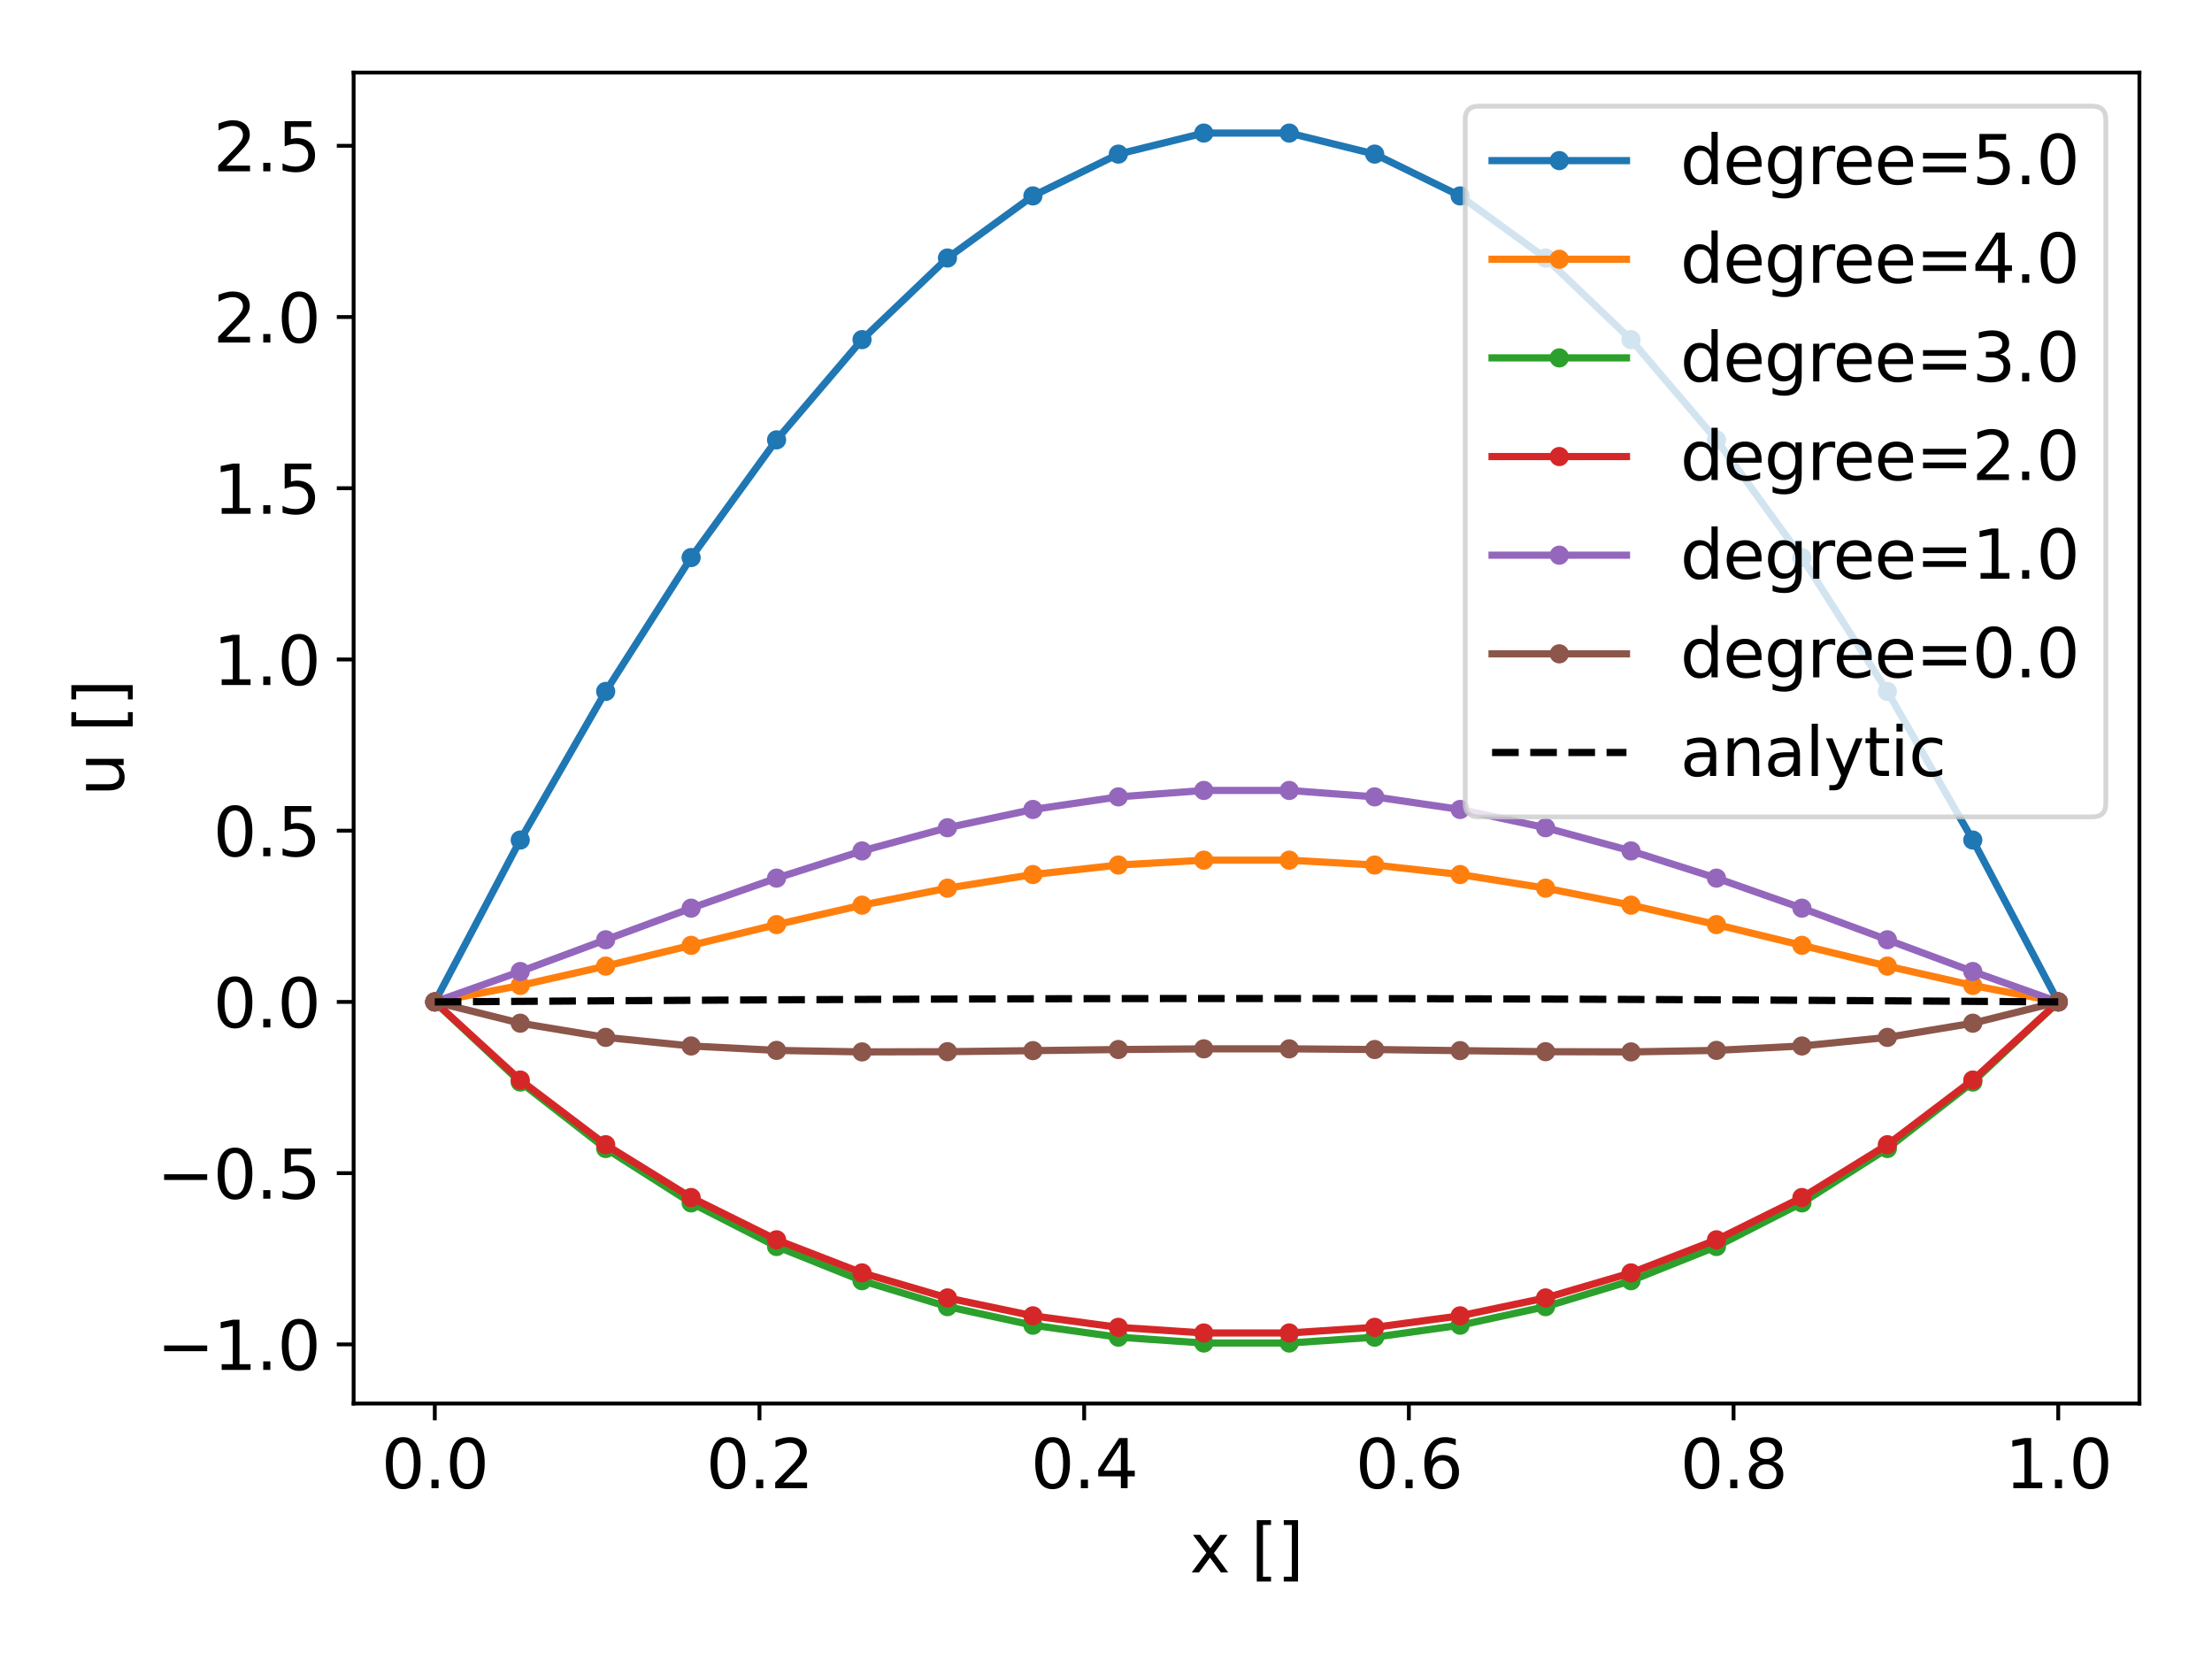 <?xml version="1.0" encoding="utf-8" standalone="no"?>
<!DOCTYPE svg PUBLIC "-//W3C//DTD SVG 1.1//EN"
  "http://www.w3.org/Graphics/SVG/1.1/DTD/svg11.dtd">
<svg xmlns:xlink="http://www.w3.org/1999/xlink" width="460.8pt" height="345.6pt" viewBox="0 0 460.8 345.6" xmlns="http://www.w3.org/2000/svg" version="1.1">
 <defs>
  <style type="text/css">*{stroke-linejoin: round; stroke-linecap: butt}</style>
 </defs>
 <g id="figure_1">
  <g id="patch_1">
   <path d="M 0 345.6 
L 460.8 345.6 
L 460.8 0 
L 0 0 
z
" style="fill: #ffffff"/>
  </g>
  <g id="axes_1">
   <g id="patch_2">
    <path d="M 73.665 292.381 
L 445.68 292.381 
L 445.68 15.12 
L 73.665 15.12 
z
" style="fill: #ffffff"/>
   </g>
   <g id="matplotlib.axis_1">
    <g id="xtick_1">
     <g id="line2d_1">
      <defs>
       <path id="m97fbef310a" d="M 0 0 
L 0 3.5 
" style="stroke: #000000; stroke-width: 0.8"/>
      </defs>
      <g>
       <use xlink:href="#m97fbef310a" x="90.575" y="292.381" style="stroke: #000000; stroke-width: 0.8"/>
      </g>
     </g>
     <g id="text_1">
      <!-- 0.0 -->
      <g transform="translate(79.443 310.019)scale(0.14 -0.14)">
       <defs>
        <path id="DejaVuSans-30" d="M 2034 4250 
Q 1547 4250 1301 3770 
Q 1056 3291 1056 2328 
Q 1056 1369 1301 889 
Q 1547 409 2034 409 
Q 2525 409 2770 889 
Q 3016 1369 3016 2328 
Q 3016 3291 2770 3770 
Q 2525 4250 2034 4250 
z
M 2034 4750 
Q 2819 4750 3233 4129 
Q 3647 3509 3647 2328 
Q 3647 1150 3233 529 
Q 2819 -91 2034 -91 
Q 1250 -91 836 529 
Q 422 1150 422 2328 
Q 422 3509 836 4129 
Q 1250 4750 2034 4750 
z
" transform="scale(0.016)"/>
        <path id="DejaVuSans-2e" d="M 684 794 
L 1344 794 
L 1344 0 
L 684 0 
L 684 794 
z
" transform="scale(0.016)"/>
       </defs>
       <use xlink:href="#DejaVuSans-30"/>
       <use xlink:href="#DejaVuSans-2e" x="63.623"/>
       <use xlink:href="#DejaVuSans-30" x="95.41"/>
      </g>
     </g>
    </g>
    <g id="xtick_2">
     <g id="line2d_2">
      <g>
       <use xlink:href="#m97fbef310a" x="158.214" y="292.381" style="stroke: #000000; stroke-width: 0.8"/>
      </g>
     </g>
     <g id="text_2">
      <!-- 0.2 -->
      <g transform="translate(147.082 310.019)scale(0.14 -0.14)">
       <defs>
        <path id="DejaVuSans-32" d="M 1228 531 
L 3431 531 
L 3431 0 
L 469 0 
L 469 531 
Q 828 903 1448 1529 
Q 2069 2156 2228 2338 
Q 2531 2678 2651 2914 
Q 2772 3150 2772 3378 
Q 2772 3750 2511 3984 
Q 2250 4219 1831 4219 
Q 1534 4219 1204 4116 
Q 875 4013 500 3803 
L 500 4441 
Q 881 4594 1212 4672 
Q 1544 4750 1819 4750 
Q 2544 4750 2975 4387 
Q 3406 4025 3406 3419 
Q 3406 3131 3298 2873 
Q 3191 2616 2906 2266 
Q 2828 2175 2409 1742 
Q 1991 1309 1228 531 
z
" transform="scale(0.016)"/>
       </defs>
       <use xlink:href="#DejaVuSans-30"/>
       <use xlink:href="#DejaVuSans-2e" x="63.623"/>
       <use xlink:href="#DejaVuSans-32" x="95.41"/>
      </g>
     </g>
    </g>
    <g id="xtick_3">
     <g id="line2d_3">
      <g>
       <use xlink:href="#m97fbef310a" x="225.853" y="292.381" style="stroke: #000000; stroke-width: 0.8"/>
      </g>
     </g>
     <g id="text_3">
      <!-- 0.4 -->
      <g transform="translate(214.721 310.019)scale(0.14 -0.14)">
       <defs>
        <path id="DejaVuSans-34" d="M 2419 4116 
L 825 1625 
L 2419 1625 
L 2419 4116 
z
M 2253 4666 
L 3047 4666 
L 3047 1625 
L 3713 1625 
L 3713 1100 
L 3047 1100 
L 3047 0 
L 2419 0 
L 2419 1100 
L 313 1100 
L 313 1709 
L 2253 4666 
z
" transform="scale(0.016)"/>
       </defs>
       <use xlink:href="#DejaVuSans-30"/>
       <use xlink:href="#DejaVuSans-2e" x="63.623"/>
       <use xlink:href="#DejaVuSans-34" x="95.41"/>
      </g>
     </g>
    </g>
    <g id="xtick_4">
     <g id="line2d_4">
      <g>
       <use xlink:href="#m97fbef310a" x="293.492" y="292.381" style="stroke: #000000; stroke-width: 0.8"/>
      </g>
     </g>
     <g id="text_4">
      <!-- 0.6 -->
      <g transform="translate(282.36 310.019)scale(0.14 -0.14)">
       <defs>
        <path id="DejaVuSans-36" d="M 2113 2584 
Q 1688 2584 1439 2293 
Q 1191 2003 1191 1497 
Q 1191 994 1439 701 
Q 1688 409 2113 409 
Q 2538 409 2786 701 
Q 3034 994 3034 1497 
Q 3034 2003 2786 2293 
Q 2538 2584 2113 2584 
z
M 3366 4563 
L 3366 3988 
Q 3128 4100 2886 4159 
Q 2644 4219 2406 4219 
Q 1781 4219 1451 3797 
Q 1122 3375 1075 2522 
Q 1259 2794 1537 2939 
Q 1816 3084 2150 3084 
Q 2853 3084 3261 2657 
Q 3669 2231 3669 1497 
Q 3669 778 3244 343 
Q 2819 -91 2113 -91 
Q 1303 -91 875 529 
Q 447 1150 447 2328 
Q 447 3434 972 4092 
Q 1497 4750 2381 4750 
Q 2619 4750 2861 4703 
Q 3103 4656 3366 4563 
z
" transform="scale(0.016)"/>
       </defs>
       <use xlink:href="#DejaVuSans-30"/>
       <use xlink:href="#DejaVuSans-2e" x="63.623"/>
       <use xlink:href="#DejaVuSans-36" x="95.41"/>
      </g>
     </g>
    </g>
    <g id="xtick_5">
     <g id="line2d_5">
      <g>
       <use xlink:href="#m97fbef310a" x="361.131" y="292.381" style="stroke: #000000; stroke-width: 0.8"/>
      </g>
     </g>
     <g id="text_5">
      <!-- 0.8 -->
      <g transform="translate(349.999 310.019)scale(0.14 -0.14)">
       <defs>
        <path id="DejaVuSans-38" d="M 2034 2216 
Q 1584 2216 1326 1975 
Q 1069 1734 1069 1313 
Q 1069 891 1326 650 
Q 1584 409 2034 409 
Q 2484 409 2743 651 
Q 3003 894 3003 1313 
Q 3003 1734 2745 1975 
Q 2488 2216 2034 2216 
z
M 1403 2484 
Q 997 2584 770 2862 
Q 544 3141 544 3541 
Q 544 4100 942 4425 
Q 1341 4750 2034 4750 
Q 2731 4750 3128 4425 
Q 3525 4100 3525 3541 
Q 3525 3141 3298 2862 
Q 3072 2584 2669 2484 
Q 3125 2378 3379 2068 
Q 3634 1759 3634 1313 
Q 3634 634 3220 271 
Q 2806 -91 2034 -91 
Q 1263 -91 848 271 
Q 434 634 434 1313 
Q 434 1759 690 2068 
Q 947 2378 1403 2484 
z
M 1172 3481 
Q 1172 3119 1398 2916 
Q 1625 2713 2034 2713 
Q 2441 2713 2670 2916 
Q 2900 3119 2900 3481 
Q 2900 3844 2670 4047 
Q 2441 4250 2034 4250 
Q 1625 4250 1398 4047 
Q 1172 3844 1172 3481 
z
" transform="scale(0.016)"/>
       </defs>
       <use xlink:href="#DejaVuSans-30"/>
       <use xlink:href="#DejaVuSans-2e" x="63.623"/>
       <use xlink:href="#DejaVuSans-38" x="95.41"/>
      </g>
     </g>
    </g>
    <g id="xtick_6">
     <g id="line2d_6">
      <g>
       <use xlink:href="#m97fbef310a" x="428.77" y="292.381" style="stroke: #000000; stroke-width: 0.8"/>
      </g>
     </g>
     <g id="text_6">
      <!-- 1.0 -->
      <g transform="translate(417.638 310.019)scale(0.14 -0.14)">
       <defs>
        <path id="DejaVuSans-31" d="M 794 531 
L 1825 531 
L 1825 4091 
L 703 3866 
L 703 4441 
L 1819 4666 
L 2450 4666 
L 2450 531 
L 3481 531 
L 3481 0 
L 794 0 
L 794 531 
z
" transform="scale(0.016)"/>
       </defs>
       <use xlink:href="#DejaVuSans-31"/>
       <use xlink:href="#DejaVuSans-2e" x="63.623"/>
       <use xlink:href="#DejaVuSans-30" x="95.41"/>
      </g>
     </g>
    </g>
    <g id="text_7">
     <!-- x [] -->
     <g transform="translate(247.843 327.568)scale(0.14 -0.14)">
      <defs>
       <path id="DejaVuSans-78" d="M 3513 3500 
L 2247 1797 
L 3578 0 
L 2900 0 
L 1881 1375 
L 863 0 
L 184 0 
L 1544 1831 
L 300 3500 
L 978 3500 
L 1906 2253 
L 2834 3500 
L 3513 3500 
z
" transform="scale(0.016)"/>
       <path id="DejaVuSans-20" transform="scale(0.016)"/>
       <path id="DejaVuSans-5b" d="M 550 4863 
L 1875 4863 
L 1875 4416 
L 1125 4416 
L 1125 -397 
L 1875 -397 
L 1875 -844 
L 550 -844 
L 550 4863 
z
" transform="scale(0.016)"/>
       <path id="DejaVuSans-5d" d="M 1947 4863 
L 1947 -844 
L 622 -844 
L 622 -397 
L 1369 -397 
L 1369 4416 
L 622 4416 
L 622 4863 
L 1947 4863 
z
" transform="scale(0.016)"/>
      </defs>
      <use xlink:href="#DejaVuSans-78"/>
      <use xlink:href="#DejaVuSans-20" x="59.18"/>
      <use xlink:href="#DejaVuSans-5b" x="90.967"/>
      <use xlink:href="#DejaVuSans-5d" x="129.98"/>
     </g>
    </g>
   </g>
   <g id="matplotlib.axis_2">
    <g id="ytick_1">
     <g id="line2d_7">
      <defs>
       <path id="m215d3dcf37" d="M 0 0 
L -3.5 0 
" style="stroke: #000000; stroke-width: 0.8"/>
      </defs>
      <g>
       <use xlink:href="#m215d3dcf37" x="73.665" y="280.058" style="stroke: #000000; stroke-width: 0.8"/>
      </g>
     </g>
     <g id="text_8">
      <!-- −1.0 -->
      <g transform="translate(32.669 285.377)scale(0.14 -0.14)">
       <defs>
        <path id="DejaVuSans-2212" d="M 678 2272 
L 4684 2272 
L 4684 1741 
L 678 1741 
L 678 2272 
z
" transform="scale(0.016)"/>
       </defs>
       <use xlink:href="#DejaVuSans-2212"/>
       <use xlink:href="#DejaVuSans-31" x="83.789"/>
       <use xlink:href="#DejaVuSans-2e" x="147.412"/>
       <use xlink:href="#DejaVuSans-30" x="179.199"/>
      </g>
     </g>
    </g>
    <g id="ytick_2">
     <g id="line2d_8">
      <g>
       <use xlink:href="#m215d3dcf37" x="73.665" y="244.388" style="stroke: #000000; stroke-width: 0.8"/>
      </g>
     </g>
     <g id="text_9">
      <!-- −0.5 -->
      <g transform="translate(32.669 249.707)scale(0.14 -0.14)">
       <defs>
        <path id="DejaVuSans-35" d="M 691 4666 
L 3169 4666 
L 3169 4134 
L 1269 4134 
L 1269 2991 
Q 1406 3038 1543 3061 
Q 1681 3084 1819 3084 
Q 2600 3084 3056 2656 
Q 3513 2228 3513 1497 
Q 3513 744 3044 326 
Q 2575 -91 1722 -91 
Q 1428 -91 1123 -41 
Q 819 9 494 109 
L 494 744 
Q 775 591 1075 516 
Q 1375 441 1709 441 
Q 2250 441 2565 725 
Q 2881 1009 2881 1497 
Q 2881 1984 2565 2268 
Q 2250 2553 1709 2553 
Q 1456 2553 1204 2497 
Q 953 2441 691 2322 
L 691 4666 
z
" transform="scale(0.016)"/>
       </defs>
       <use xlink:href="#DejaVuSans-2212"/>
       <use xlink:href="#DejaVuSans-30" x="83.789"/>
       <use xlink:href="#DejaVuSans-2e" x="147.412"/>
       <use xlink:href="#DejaVuSans-35" x="179.199"/>
      </g>
     </g>
    </g>
    <g id="ytick_3">
     <g id="line2d_9">
      <g>
       <use xlink:href="#m215d3dcf37" x="73.665" y="208.719" style="stroke: #000000; stroke-width: 0.8"/>
      </g>
     </g>
     <g id="text_10">
      <!-- 0.0 -->
      <g transform="translate(44.401 214.038)scale(0.14 -0.14)">
       <use xlink:href="#DejaVuSans-30"/>
       <use xlink:href="#DejaVuSans-2e" x="63.623"/>
       <use xlink:href="#DejaVuSans-30" x="95.41"/>
      </g>
     </g>
    </g>
    <g id="ytick_4">
     <g id="line2d_10">
      <g>
       <use xlink:href="#m215d3dcf37" x="73.665" y="173.049" style="stroke: #000000; stroke-width: 0.8"/>
      </g>
     </g>
     <g id="text_11">
      <!-- 0.5 -->
      <g transform="translate(44.401 178.368)scale(0.14 -0.14)">
       <use xlink:href="#DejaVuSans-30"/>
       <use xlink:href="#DejaVuSans-2e" x="63.623"/>
       <use xlink:href="#DejaVuSans-35" x="95.41"/>
      </g>
     </g>
    </g>
    <g id="ytick_5">
     <g id="line2d_11">
      <g>
       <use xlink:href="#m215d3dcf37" x="73.665" y="137.379" style="stroke: #000000; stroke-width: 0.8"/>
      </g>
     </g>
     <g id="text_12">
      <!-- 1.0 -->
      <g transform="translate(44.401 142.698)scale(0.14 -0.14)">
       <use xlink:href="#DejaVuSans-31"/>
       <use xlink:href="#DejaVuSans-2e" x="63.623"/>
       <use xlink:href="#DejaVuSans-30" x="95.41"/>
      </g>
     </g>
    </g>
    <g id="ytick_6">
     <g id="line2d_12">
      <g>
       <use xlink:href="#m215d3dcf37" x="73.665" y="101.709" style="stroke: #000000; stroke-width: 0.8"/>
      </g>
     </g>
     <g id="text_13">
      <!-- 1.5 -->
      <g transform="translate(44.401 107.028)scale(0.14 -0.14)">
       <use xlink:href="#DejaVuSans-31"/>
       <use xlink:href="#DejaVuSans-2e" x="63.623"/>
       <use xlink:href="#DejaVuSans-35" x="95.41"/>
      </g>
     </g>
    </g>
    <g id="ytick_7">
     <g id="line2d_13">
      <g>
       <use xlink:href="#m215d3dcf37" x="73.665" y="66.039" style="stroke: #000000; stroke-width: 0.8"/>
      </g>
     </g>
     <g id="text_14">
      <!-- 2.0 -->
      <g transform="translate(44.401 71.358)scale(0.14 -0.14)">
       <use xlink:href="#DejaVuSans-32"/>
       <use xlink:href="#DejaVuSans-2e" x="63.623"/>
       <use xlink:href="#DejaVuSans-30" x="95.41"/>
      </g>
     </g>
    </g>
    <g id="ytick_8">
     <g id="line2d_14">
      <g>
       <use xlink:href="#m215d3dcf37" x="73.665" y="30.37" style="stroke: #000000; stroke-width: 0.8"/>
      </g>
     </g>
     <g id="text_15">
      <!-- 2.5 -->
      <g transform="translate(44.401 35.689)scale(0.14 -0.14)">
       <use xlink:href="#DejaVuSans-32"/>
       <use xlink:href="#DejaVuSans-2e" x="63.623"/>
       <use xlink:href="#DejaVuSans-35" x="95.41"/>
      </g>
     </g>
    </g>
    <g id="text_16">
     <!-- u [] -->
     <g transform="translate(25.758 165.874)rotate(-90)scale(0.14 -0.14)">
      <defs>
       <path id="DejaVuSans-75" d="M 544 1381 
L 544 3500 
L 1119 3500 
L 1119 1403 
Q 1119 906 1312 657 
Q 1506 409 1894 409 
Q 2359 409 2629 706 
Q 2900 1003 2900 1516 
L 2900 3500 
L 3475 3500 
L 3475 0 
L 2900 0 
L 2900 538 
Q 2691 219 2414 64 
Q 2138 -91 1772 -91 
Q 1169 -91 856 284 
Q 544 659 544 1381 
z
M 1991 3584 
L 1991 3584 
z
" transform="scale(0.016)"/>
      </defs>
      <use xlink:href="#DejaVuSans-75"/>
      <use xlink:href="#DejaVuSans-20" x="63.379"/>
      <use xlink:href="#DejaVuSans-5b" x="95.166"/>
      <use xlink:href="#DejaVuSans-5d" x="134.18"/>
     </g>
    </g>
   </g>
   <g id="line2d_15">
    <path d="M 90.575 208.719 
L 108.375 174.997 
L 126.175 144.037 
L 143.974 116.151 
L 161.774 91.634 
L 179.574 70.755 
L 197.374 53.749 
L 215.173 40.814 
L 232.973 32.104 
L 250.773 27.723 
L 268.573 27.723 
L 286.372 32.104 
L 304.172 40.814 
L 321.972 53.749 
L 339.772 70.755 
L 357.571 91.634 
L 375.371 116.151 
L 393.171 144.037 
L 410.97 174.997 
L 428.77 208.719 
" clip-path="url(#pfd391369cb)" style="fill: none; stroke: #1f77b4; stroke-width: 1.5; stroke-linecap: square"/>
    <defs>
     <path id="m307fc42ee2" d="M 0 1.5 
C 0.398 1.5 0.779 1.342 1.061 1.061 
C 1.342 0.779 1.5 0.398 1.5 0 
C 1.5 -0.398 1.342 -0.779 1.061 -1.061 
C 0.779 -1.342 0.398 -1.5 0 -1.5 
C -0.398 -1.5 -0.779 -1.342 -1.061 -1.061 
C -1.342 -0.779 -1.5 -0.398 -1.5 0 
C -1.5 0.398 -1.342 0.779 -1.061 1.061 
C -0.779 1.342 -0.398 1.5 0 1.5 
z
" style="stroke: #1f77b4"/>
    </defs>
    <g clip-path="url(#pfd391369cb)">
     <use xlink:href="#m307fc42ee2" x="90.575" y="208.719" style="fill: #1f77b4; stroke: #1f77b4"/>
     <use xlink:href="#m307fc42ee2" x="108.375" y="174.997" style="fill: #1f77b4; stroke: #1f77b4"/>
     <use xlink:href="#m307fc42ee2" x="126.175" y="144.037" style="fill: #1f77b4; stroke: #1f77b4"/>
     <use xlink:href="#m307fc42ee2" x="143.974" y="116.151" style="fill: #1f77b4; stroke: #1f77b4"/>
     <use xlink:href="#m307fc42ee2" x="161.774" y="91.634" style="fill: #1f77b4; stroke: #1f77b4"/>
     <use xlink:href="#m307fc42ee2" x="179.574" y="70.755" style="fill: #1f77b4; stroke: #1f77b4"/>
     <use xlink:href="#m307fc42ee2" x="197.374" y="53.749" style="fill: #1f77b4; stroke: #1f77b4"/>
     <use xlink:href="#m307fc42ee2" x="215.173" y="40.814" style="fill: #1f77b4; stroke: #1f77b4"/>
     <use xlink:href="#m307fc42ee2" x="232.973" y="32.104" style="fill: #1f77b4; stroke: #1f77b4"/>
     <use xlink:href="#m307fc42ee2" x="250.773" y="27.723" style="fill: #1f77b4; stroke: #1f77b4"/>
     <use xlink:href="#m307fc42ee2" x="268.573" y="27.723" style="fill: #1f77b4; stroke: #1f77b4"/>
     <use xlink:href="#m307fc42ee2" x="286.372" y="32.104" style="fill: #1f77b4; stroke: #1f77b4"/>
     <use xlink:href="#m307fc42ee2" x="304.172" y="40.814" style="fill: #1f77b4; stroke: #1f77b4"/>
     <use xlink:href="#m307fc42ee2" x="321.972" y="53.749" style="fill: #1f77b4; stroke: #1f77b4"/>
     <use xlink:href="#m307fc42ee2" x="339.772" y="70.755" style="fill: #1f77b4; stroke: #1f77b4"/>
     <use xlink:href="#m307fc42ee2" x="357.571" y="91.634" style="fill: #1f77b4; stroke: #1f77b4"/>
     <use xlink:href="#m307fc42ee2" x="375.371" y="116.151" style="fill: #1f77b4; stroke: #1f77b4"/>
     <use xlink:href="#m307fc42ee2" x="393.171" y="144.037" style="fill: #1f77b4; stroke: #1f77b4"/>
     <use xlink:href="#m307fc42ee2" x="410.97" y="174.997" style="fill: #1f77b4; stroke: #1f77b4"/>
     <use xlink:href="#m307fc42ee2" x="428.77" y="208.719" style="fill: #1f77b4; stroke: #1f77b4"/>
    </g>
   </g>
   <g id="line2d_16">
    <path d="M 90.575 208.719 
L 108.375 205.289 
L 126.175 201.257 
L 143.974 196.932 
L 161.774 192.61 
L 179.574 188.56 
L 197.374 185.018 
L 215.173 182.181 
L 232.973 180.202 
L 250.773 179.187 
L 268.573 179.187 
L 286.372 180.202 
L 304.172 182.181 
L 321.972 185.018 
L 339.772 188.56 
L 357.571 192.61 
L 375.371 196.932 
L 393.171 201.257 
L 410.97 205.289 
L 428.77 208.719 
" clip-path="url(#pfd391369cb)" style="fill: none; stroke: #ff7f0e; stroke-width: 1.5; stroke-linecap: square"/>
    <defs>
     <path id="ma69c85a1b2" d="M 0 1.5 
C 0.398 1.5 0.779 1.342 1.061 1.061 
C 1.342 0.779 1.5 0.398 1.5 0 
C 1.5 -0.398 1.342 -0.779 1.061 -1.061 
C 0.779 -1.342 0.398 -1.5 0 -1.5 
C -0.398 -1.5 -0.779 -1.342 -1.061 -1.061 
C -1.342 -0.779 -1.5 -0.398 -1.5 0 
C -1.5 0.398 -1.342 0.779 -1.061 1.061 
C -0.779 1.342 -0.398 1.5 0 1.5 
z
" style="stroke: #ff7f0e"/>
    </defs>
    <g clip-path="url(#pfd391369cb)">
     <use xlink:href="#ma69c85a1b2" x="90.575" y="208.719" style="fill: #ff7f0e; stroke: #ff7f0e"/>
     <use xlink:href="#ma69c85a1b2" x="108.375" y="205.289" style="fill: #ff7f0e; stroke: #ff7f0e"/>
     <use xlink:href="#ma69c85a1b2" x="126.175" y="201.257" style="fill: #ff7f0e; stroke: #ff7f0e"/>
     <use xlink:href="#ma69c85a1b2" x="143.974" y="196.932" style="fill: #ff7f0e; stroke: #ff7f0e"/>
     <use xlink:href="#ma69c85a1b2" x="161.774" y="192.61" style="fill: #ff7f0e; stroke: #ff7f0e"/>
     <use xlink:href="#ma69c85a1b2" x="179.574" y="188.56" style="fill: #ff7f0e; stroke: #ff7f0e"/>
     <use xlink:href="#ma69c85a1b2" x="197.374" y="185.018" style="fill: #ff7f0e; stroke: #ff7f0e"/>
     <use xlink:href="#ma69c85a1b2" x="215.173" y="182.181" style="fill: #ff7f0e; stroke: #ff7f0e"/>
     <use xlink:href="#ma69c85a1b2" x="232.973" y="180.202" style="fill: #ff7f0e; stroke: #ff7f0e"/>
     <use xlink:href="#ma69c85a1b2" x="250.773" y="179.187" style="fill: #ff7f0e; stroke: #ff7f0e"/>
     <use xlink:href="#ma69c85a1b2" x="268.573" y="179.187" style="fill: #ff7f0e; stroke: #ff7f0e"/>
     <use xlink:href="#ma69c85a1b2" x="286.372" y="180.202" style="fill: #ff7f0e; stroke: #ff7f0e"/>
     <use xlink:href="#ma69c85a1b2" x="304.172" y="182.181" style="fill: #ff7f0e; stroke: #ff7f0e"/>
     <use xlink:href="#ma69c85a1b2" x="321.972" y="185.018" style="fill: #ff7f0e; stroke: #ff7f0e"/>
     <use xlink:href="#ma69c85a1b2" x="339.772" y="188.56" style="fill: #ff7f0e; stroke: #ff7f0e"/>
     <use xlink:href="#ma69c85a1b2" x="357.571" y="192.61" style="fill: #ff7f0e; stroke: #ff7f0e"/>
     <use xlink:href="#ma69c85a1b2" x="375.371" y="196.932" style="fill: #ff7f0e; stroke: #ff7f0e"/>
     <use xlink:href="#ma69c85a1b2" x="393.171" y="201.257" style="fill: #ff7f0e; stroke: #ff7f0e"/>
     <use xlink:href="#ma69c85a1b2" x="410.97" y="205.289" style="fill: #ff7f0e; stroke: #ff7f0e"/>
     <use xlink:href="#ma69c85a1b2" x="428.77" y="208.719" style="fill: #ff7f0e; stroke: #ff7f0e"/>
    </g>
   </g>
   <g id="line2d_17">
    <path d="M 90.575 208.719 
L 108.375 225.408 
L 126.175 239.258 
L 143.974 250.581 
L 161.774 259.671 
L 179.574 266.798 
L 197.374 272.197 
L 215.173 276.066 
L 232.973 278.559 
L 250.773 279.778 
L 268.573 279.778 
L 286.372 278.559 
L 304.172 276.066 
L 321.972 272.197 
L 339.772 266.798 
L 357.571 259.671 
L 375.371 250.581 
L 393.171 239.258 
L 410.97 225.408 
L 428.77 208.719 
" clip-path="url(#pfd391369cb)" style="fill: none; stroke: #2ca02c; stroke-width: 1.5; stroke-linecap: square"/>
    <defs>
     <path id="mcb666d3a07" d="M 0 1.5 
C 0.398 1.5 0.779 1.342 1.061 1.061 
C 1.342 0.779 1.5 0.398 1.5 0 
C 1.5 -0.398 1.342 -0.779 1.061 -1.061 
C 0.779 -1.342 0.398 -1.5 0 -1.5 
C -0.398 -1.5 -0.779 -1.342 -1.061 -1.061 
C -1.342 -0.779 -1.5 -0.398 -1.5 0 
C -1.5 0.398 -1.342 0.779 -1.061 1.061 
C -0.779 1.342 -0.398 1.5 0 1.5 
z
" style="stroke: #2ca02c"/>
    </defs>
    <g clip-path="url(#pfd391369cb)">
     <use xlink:href="#mcb666d3a07" x="90.575" y="208.719" style="fill: #2ca02c; stroke: #2ca02c"/>
     <use xlink:href="#mcb666d3a07" x="108.375" y="225.408" style="fill: #2ca02c; stroke: #2ca02c"/>
     <use xlink:href="#mcb666d3a07" x="126.175" y="239.258" style="fill: #2ca02c; stroke: #2ca02c"/>
     <use xlink:href="#mcb666d3a07" x="143.974" y="250.581" style="fill: #2ca02c; stroke: #2ca02c"/>
     <use xlink:href="#mcb666d3a07" x="161.774" y="259.671" style="fill: #2ca02c; stroke: #2ca02c"/>
     <use xlink:href="#mcb666d3a07" x="179.574" y="266.798" style="fill: #2ca02c; stroke: #2ca02c"/>
     <use xlink:href="#mcb666d3a07" x="197.374" y="272.197" style="fill: #2ca02c; stroke: #2ca02c"/>
     <use xlink:href="#mcb666d3a07" x="215.173" y="276.066" style="fill: #2ca02c; stroke: #2ca02c"/>
     <use xlink:href="#mcb666d3a07" x="232.973" y="278.559" style="fill: #2ca02c; stroke: #2ca02c"/>
     <use xlink:href="#mcb666d3a07" x="250.773" y="279.778" style="fill: #2ca02c; stroke: #2ca02c"/>
     <use xlink:href="#mcb666d3a07" x="268.573" y="279.778" style="fill: #2ca02c; stroke: #2ca02c"/>
     <use xlink:href="#mcb666d3a07" x="286.372" y="278.559" style="fill: #2ca02c; stroke: #2ca02c"/>
     <use xlink:href="#mcb666d3a07" x="304.172" y="276.066" style="fill: #2ca02c; stroke: #2ca02c"/>
     <use xlink:href="#mcb666d3a07" x="321.972" y="272.197" style="fill: #2ca02c; stroke: #2ca02c"/>
     <use xlink:href="#mcb666d3a07" x="339.772" y="266.798" style="fill: #2ca02c; stroke: #2ca02c"/>
     <use xlink:href="#mcb666d3a07" x="357.571" y="259.671" style="fill: #2ca02c; stroke: #2ca02c"/>
     <use xlink:href="#mcb666d3a07" x="375.371" y="250.581" style="fill: #2ca02c; stroke: #2ca02c"/>
     <use xlink:href="#mcb666d3a07" x="393.171" y="239.258" style="fill: #2ca02c; stroke: #2ca02c"/>
     <use xlink:href="#mcb666d3a07" x="410.97" y="225.408" style="fill: #2ca02c; stroke: #2ca02c"/>
     <use xlink:href="#mcb666d3a07" x="428.77" y="208.719" style="fill: #2ca02c; stroke: #2ca02c"/>
    </g>
   </g>
   <g id="line2d_18">
    <path d="M 90.575 208.719 
L 108.375 224.988 
L 126.175 238.466 
L 143.974 249.463 
L 161.774 258.274 
L 179.574 265.167 
L 197.374 270.38 
L 215.173 274.11 
L 232.973 276.509 
L 250.773 277.682 
L 268.573 277.682 
L 286.372 276.509 
L 304.172 274.11 
L 321.972 270.38 
L 339.772 265.167 
L 357.571 258.274 
L 375.371 249.463 
L 393.171 238.466 
L 410.97 224.988 
L 428.77 208.719 
" clip-path="url(#pfd391369cb)" style="fill: none; stroke: #d62728; stroke-width: 1.5; stroke-linecap: square"/>
    <defs>
     <path id="m04617366d1" d="M 0 1.5 
C 0.398 1.5 0.779 1.342 1.061 1.061 
C 1.342 0.779 1.5 0.398 1.5 0 
C 1.5 -0.398 1.342 -0.779 1.061 -1.061 
C 0.779 -1.342 0.398 -1.5 0 -1.5 
C -0.398 -1.5 -0.779 -1.342 -1.061 -1.061 
C -1.342 -0.779 -1.5 -0.398 -1.5 0 
C -1.5 0.398 -1.342 0.779 -1.061 1.061 
C -0.779 1.342 -0.398 1.5 0 1.5 
z
" style="stroke: #d62728"/>
    </defs>
    <g clip-path="url(#pfd391369cb)">
     <use xlink:href="#m04617366d1" x="90.575" y="208.719" style="fill: #d62728; stroke: #d62728"/>
     <use xlink:href="#m04617366d1" x="108.375" y="224.988" style="fill: #d62728; stroke: #d62728"/>
     <use xlink:href="#m04617366d1" x="126.175" y="238.466" style="fill: #d62728; stroke: #d62728"/>
     <use xlink:href="#m04617366d1" x="143.974" y="249.463" style="fill: #d62728; stroke: #d62728"/>
     <use xlink:href="#m04617366d1" x="161.774" y="258.274" style="fill: #d62728; stroke: #d62728"/>
     <use xlink:href="#m04617366d1" x="179.574" y="265.167" style="fill: #d62728; stroke: #d62728"/>
     <use xlink:href="#m04617366d1" x="197.374" y="270.38" style="fill: #d62728; stroke: #d62728"/>
     <use xlink:href="#m04617366d1" x="215.173" y="274.11" style="fill: #d62728; stroke: #d62728"/>
     <use xlink:href="#m04617366d1" x="232.973" y="276.509" style="fill: #d62728; stroke: #d62728"/>
     <use xlink:href="#m04617366d1" x="250.773" y="277.682" style="fill: #d62728; stroke: #d62728"/>
     <use xlink:href="#m04617366d1" x="268.573" y="277.682" style="fill: #d62728; stroke: #d62728"/>
     <use xlink:href="#m04617366d1" x="286.372" y="276.509" style="fill: #d62728; stroke: #d62728"/>
     <use xlink:href="#m04617366d1" x="304.172" y="274.11" style="fill: #d62728; stroke: #d62728"/>
     <use xlink:href="#m04617366d1" x="321.972" y="270.38" style="fill: #d62728; stroke: #d62728"/>
     <use xlink:href="#m04617366d1" x="339.772" y="265.167" style="fill: #d62728; stroke: #d62728"/>
     <use xlink:href="#m04617366d1" x="357.571" y="258.274" style="fill: #d62728; stroke: #d62728"/>
     <use xlink:href="#m04617366d1" x="375.371" y="249.463" style="fill: #d62728; stroke: #d62728"/>
     <use xlink:href="#m04617366d1" x="393.171" y="238.466" style="fill: #d62728; stroke: #d62728"/>
     <use xlink:href="#m04617366d1" x="410.97" y="224.988" style="fill: #d62728; stroke: #d62728"/>
     <use xlink:href="#m04617366d1" x="428.77" y="208.719" style="fill: #d62728; stroke: #d62728"/>
    </g>
   </g>
   <g id="line2d_19">
    <path d="M 90.575 208.719 
L 108.375 202.385 
L 126.175 195.77 
L 143.974 189.187 
L 161.774 182.929 
L 179.574 177.265 
L 197.374 172.431 
L 215.173 168.626 
L 232.973 166.003 
L 250.773 164.664 
L 268.573 164.664 
L 286.372 166.003 
L 304.172 168.626 
L 321.972 172.431 
L 339.772 177.265 
L 357.571 182.929 
L 375.371 189.187 
L 393.171 195.77 
L 410.97 202.385 
L 428.77 208.719 
" clip-path="url(#pfd391369cb)" style="fill: none; stroke: #9467bd; stroke-width: 1.5; stroke-linecap: square"/>
    <defs>
     <path id="m1600e3e4bb" d="M 0 1.5 
C 0.398 1.5 0.779 1.342 1.061 1.061 
C 1.342 0.779 1.5 0.398 1.5 0 
C 1.5 -0.398 1.342 -0.779 1.061 -1.061 
C 0.779 -1.342 0.398 -1.5 0 -1.5 
C -0.398 -1.5 -0.779 -1.342 -1.061 -1.061 
C -1.342 -0.779 -1.5 -0.398 -1.5 0 
C -1.5 0.398 -1.342 0.779 -1.061 1.061 
C -0.779 1.342 -0.398 1.5 0 1.5 
z
" style="stroke: #9467bd"/>
    </defs>
    <g clip-path="url(#pfd391369cb)">
     <use xlink:href="#m1600e3e4bb" x="90.575" y="208.719" style="fill: #9467bd; stroke: #9467bd"/>
     <use xlink:href="#m1600e3e4bb" x="108.375" y="202.385" style="fill: #9467bd; stroke: #9467bd"/>
     <use xlink:href="#m1600e3e4bb" x="126.175" y="195.77" style="fill: #9467bd; stroke: #9467bd"/>
     <use xlink:href="#m1600e3e4bb" x="143.974" y="189.187" style="fill: #9467bd; stroke: #9467bd"/>
     <use xlink:href="#m1600e3e4bb" x="161.774" y="182.929" style="fill: #9467bd; stroke: #9467bd"/>
     <use xlink:href="#m1600e3e4bb" x="179.574" y="177.265" style="fill: #9467bd; stroke: #9467bd"/>
     <use xlink:href="#m1600e3e4bb" x="197.374" y="172.431" style="fill: #9467bd; stroke: #9467bd"/>
     <use xlink:href="#m1600e3e4bb" x="215.173" y="168.626" style="fill: #9467bd; stroke: #9467bd"/>
     <use xlink:href="#m1600e3e4bb" x="232.973" y="166.003" style="fill: #9467bd; stroke: #9467bd"/>
     <use xlink:href="#m1600e3e4bb" x="250.773" y="164.664" style="fill: #9467bd; stroke: #9467bd"/>
     <use xlink:href="#m1600e3e4bb" x="268.573" y="164.664" style="fill: #9467bd; stroke: #9467bd"/>
     <use xlink:href="#m1600e3e4bb" x="286.372" y="166.003" style="fill: #9467bd; stroke: #9467bd"/>
     <use xlink:href="#m1600e3e4bb" x="304.172" y="168.626" style="fill: #9467bd; stroke: #9467bd"/>
     <use xlink:href="#m1600e3e4bb" x="321.972" y="172.431" style="fill: #9467bd; stroke: #9467bd"/>
     <use xlink:href="#m1600e3e4bb" x="339.772" y="177.265" style="fill: #9467bd; stroke: #9467bd"/>
     <use xlink:href="#m1600e3e4bb" x="357.571" y="182.929" style="fill: #9467bd; stroke: #9467bd"/>
     <use xlink:href="#m1600e3e4bb" x="375.371" y="189.187" style="fill: #9467bd; stroke: #9467bd"/>
     <use xlink:href="#m1600e3e4bb" x="393.171" y="195.77" style="fill: #9467bd; stroke: #9467bd"/>
     <use xlink:href="#m1600e3e4bb" x="410.97" y="202.385" style="fill: #9467bd; stroke: #9467bd"/>
     <use xlink:href="#m1600e3e4bb" x="428.77" y="208.719" style="fill: #9467bd; stroke: #9467bd"/>
    </g>
   </g>
   <g id="line2d_20">
    <path d="M 90.575 208.719 
L 108.375 213.151 
L 126.175 216.106 
L 143.974 217.896 
L 161.774 218.815 
L 179.574 219.132 
L 197.374 219.084 
L 215.173 218.868 
L 232.973 218.636 
L 250.773 218.494 
L 268.573 218.494 
L 286.372 218.636 
L 304.172 218.868 
L 321.972 219.084 
L 339.772 219.132 
L 357.571 218.815 
L 375.371 217.896 
L 393.171 216.106 
L 410.97 213.151 
L 428.77 208.719 
" clip-path="url(#pfd391369cb)" style="fill: none; stroke: #8c564b; stroke-width: 1.5; stroke-linecap: square"/>
    <defs>
     <path id="md71c200743" d="M 0 1.5 
C 0.398 1.5 0.779 1.342 1.061 1.061 
C 1.342 0.779 1.5 0.398 1.5 0 
C 1.5 -0.398 1.342 -0.779 1.061 -1.061 
C 0.779 -1.342 0.398 -1.5 0 -1.5 
C -0.398 -1.5 -0.779 -1.342 -1.061 -1.061 
C -1.342 -0.779 -1.5 -0.398 -1.5 0 
C -1.5 0.398 -1.342 0.779 -1.061 1.061 
C -0.779 1.342 -0.398 1.5 0 1.5 
z
" style="stroke: #8c564b"/>
    </defs>
    <g clip-path="url(#pfd391369cb)">
     <use xlink:href="#md71c200743" x="90.575" y="208.719" style="fill: #8c564b; stroke: #8c564b"/>
     <use xlink:href="#md71c200743" x="108.375" y="213.151" style="fill: #8c564b; stroke: #8c564b"/>
     <use xlink:href="#md71c200743" x="126.175" y="216.106" style="fill: #8c564b; stroke: #8c564b"/>
     <use xlink:href="#md71c200743" x="143.974" y="217.896" style="fill: #8c564b; stroke: #8c564b"/>
     <use xlink:href="#md71c200743" x="161.774" y="218.815" style="fill: #8c564b; stroke: #8c564b"/>
     <use xlink:href="#md71c200743" x="179.574" y="219.132" style="fill: #8c564b; stroke: #8c564b"/>
     <use xlink:href="#md71c200743" x="197.374" y="219.084" style="fill: #8c564b; stroke: #8c564b"/>
     <use xlink:href="#md71c200743" x="215.173" y="218.868" style="fill: #8c564b; stroke: #8c564b"/>
     <use xlink:href="#md71c200743" x="232.973" y="218.636" style="fill: #8c564b; stroke: #8c564b"/>
     <use xlink:href="#md71c200743" x="250.773" y="218.494" style="fill: #8c564b; stroke: #8c564b"/>
     <use xlink:href="#md71c200743" x="268.573" y="218.494" style="fill: #8c564b; stroke: #8c564b"/>
     <use xlink:href="#md71c200743" x="286.372" y="218.636" style="fill: #8c564b; stroke: #8c564b"/>
     <use xlink:href="#md71c200743" x="304.172" y="218.868" style="fill: #8c564b; stroke: #8c564b"/>
     <use xlink:href="#md71c200743" x="321.972" y="219.084" style="fill: #8c564b; stroke: #8c564b"/>
     <use xlink:href="#md71c200743" x="339.772" y="219.132" style="fill: #8c564b; stroke: #8c564b"/>
     <use xlink:href="#md71c200743" x="357.571" y="218.815" style="fill: #8c564b; stroke: #8c564b"/>
     <use xlink:href="#md71c200743" x="375.371" y="217.896" style="fill: #8c564b; stroke: #8c564b"/>
     <use xlink:href="#md71c200743" x="393.171" y="216.106" style="fill: #8c564b; stroke: #8c564b"/>
     <use xlink:href="#md71c200743" x="410.97" y="213.151" style="fill: #8c564b; stroke: #8c564b"/>
     <use xlink:href="#md71c200743" x="428.77" y="208.719" style="fill: #8c564b; stroke: #8c564b"/>
    </g>
   </g>
   <g id="line2d_21">
    <path d="M 90.575 208.719 
L 108.375 208.601 
L 126.175 208.487 
L 143.974 208.379 
L 161.774 208.28 
L 179.574 208.194 
L 197.374 208.121 
L 215.173 208.065 
L 232.973 208.027 
L 250.773 208.008 
L 268.573 208.008 
L 286.372 208.027 
L 304.172 208.065 
L 321.972 208.121 
L 339.772 208.194 
L 357.571 208.28 
L 375.371 208.379 
L 393.171 208.487 
L 410.97 208.601 
L 428.77 208.719 
" clip-path="url(#pfd391369cb)" style="fill: none; stroke-dasharray: 5.55,2.4; stroke-dashoffset: 0; stroke: #000000; stroke-width: 1.5"/>
   </g>
   <g id="patch_3">
    <path d="M 73.665 292.381 
L 73.665 15.12 
" style="fill: none; stroke: #000000; stroke-width: 0.8; stroke-linejoin: miter; stroke-linecap: square"/>
   </g>
   <g id="patch_4">
    <path d="M 445.68 292.381 
L 445.68 15.12 
" style="fill: none; stroke: #000000; stroke-width: 0.8; stroke-linejoin: miter; stroke-linecap: square"/>
   </g>
   <g id="patch_5">
    <path d="M 73.665 292.381 
L 445.68 292.381 
" style="fill: none; stroke: #000000; stroke-width: 0.8; stroke-linejoin: miter; stroke-linecap: square"/>
   </g>
   <g id="patch_6">
    <path d="M 73.665 15.12 
L 445.68 15.12 
" style="fill: none; stroke: #000000; stroke-width: 0.8; stroke-linejoin: miter; stroke-linecap: square"/>
   </g>
   <g id="legend_1">
    <g id="patch_7">
     <path d="M 308.025 170.166 
L 435.88 170.166 
Q 438.68 170.166 438.68 167.366 
L 438.68 24.92 
Q 438.68 22.12 435.88 22.12 
L 308.025 22.12 
Q 305.225 22.12 305.225 24.92 
L 305.225 167.366 
Q 305.225 170.166 308.025 170.166 
z
" style="fill: #ffffff; opacity: 0.8; stroke: #cccccc; stroke-linejoin: miter"/>
    </g>
    <g id="line2d_22">
     <path d="M 310.825 33.458 
L 324.825 33.458 
L 338.825 33.458 
" style="fill: none; stroke: #1f77b4; stroke-width: 1.5; stroke-linecap: square"/>
     <g>
      <use xlink:href="#m307fc42ee2" x="324.825" y="33.458" style="fill: #1f77b4; stroke: #1f77b4"/>
     </g>
    </g>
    <g id="text_17">
     <!-- degree=5.0 -->
     <g transform="translate(350.025 38.358)scale(0.14 -0.14)">
      <defs>
       <path id="DejaVuSans-64" d="M 2906 2969 
L 2906 4863 
L 3481 4863 
L 3481 0 
L 2906 0 
L 2906 525 
Q 2725 213 2448 61 
Q 2172 -91 1784 -91 
Q 1150 -91 751 415 
Q 353 922 353 1747 
Q 353 2572 751 3078 
Q 1150 3584 1784 3584 
Q 2172 3584 2448 3432 
Q 2725 3281 2906 2969 
z
M 947 1747 
Q 947 1113 1208 752 
Q 1469 391 1925 391 
Q 2381 391 2643 752 
Q 2906 1113 2906 1747 
Q 2906 2381 2643 2742 
Q 2381 3103 1925 3103 
Q 1469 3103 1208 2742 
Q 947 2381 947 1747 
z
" transform="scale(0.016)"/>
       <path id="DejaVuSans-65" d="M 3597 1894 
L 3597 1613 
L 953 1613 
Q 991 1019 1311 708 
Q 1631 397 2203 397 
Q 2534 397 2845 478 
Q 3156 559 3463 722 
L 3463 178 
Q 3153 47 2828 -22 
Q 2503 -91 2169 -91 
Q 1331 -91 842 396 
Q 353 884 353 1716 
Q 353 2575 817 3079 
Q 1281 3584 2069 3584 
Q 2775 3584 3186 3129 
Q 3597 2675 3597 1894 
z
M 3022 2063 
Q 3016 2534 2758 2815 
Q 2500 3097 2075 3097 
Q 1594 3097 1305 2825 
Q 1016 2553 972 2059 
L 3022 2063 
z
" transform="scale(0.016)"/>
       <path id="DejaVuSans-67" d="M 2906 1791 
Q 2906 2416 2648 2759 
Q 2391 3103 1925 3103 
Q 1463 3103 1205 2759 
Q 947 2416 947 1791 
Q 947 1169 1205 825 
Q 1463 481 1925 481 
Q 2391 481 2648 825 
Q 2906 1169 2906 1791 
z
M 3481 434 
Q 3481 -459 3084 -895 
Q 2688 -1331 1869 -1331 
Q 1566 -1331 1297 -1286 
Q 1028 -1241 775 -1147 
L 775 -588 
Q 1028 -725 1275 -790 
Q 1522 -856 1778 -856 
Q 2344 -856 2625 -561 
Q 2906 -266 2906 331 
L 2906 616 
Q 2728 306 2450 153 
Q 2172 0 1784 0 
Q 1141 0 747 490 
Q 353 981 353 1791 
Q 353 2603 747 3093 
Q 1141 3584 1784 3584 
Q 2172 3584 2450 3431 
Q 2728 3278 2906 2969 
L 2906 3500 
L 3481 3500 
L 3481 434 
z
" transform="scale(0.016)"/>
       <path id="DejaVuSans-72" d="M 2631 2963 
Q 2534 3019 2420 3045 
Q 2306 3072 2169 3072 
Q 1681 3072 1420 2755 
Q 1159 2438 1159 1844 
L 1159 0 
L 581 0 
L 581 3500 
L 1159 3500 
L 1159 2956 
Q 1341 3275 1631 3429 
Q 1922 3584 2338 3584 
Q 2397 3584 2469 3576 
Q 2541 3569 2628 3553 
L 2631 2963 
z
" transform="scale(0.016)"/>
       <path id="DejaVuSans-3d" d="M 678 2906 
L 4684 2906 
L 4684 2381 
L 678 2381 
L 678 2906 
z
M 678 1631 
L 4684 1631 
L 4684 1100 
L 678 1100 
L 678 1631 
z
" transform="scale(0.016)"/>
      </defs>
      <use xlink:href="#DejaVuSans-64"/>
      <use xlink:href="#DejaVuSans-65" x="63.477"/>
      <use xlink:href="#DejaVuSans-67" x="125"/>
      <use xlink:href="#DejaVuSans-72" x="188.477"/>
      <use xlink:href="#DejaVuSans-65" x="227.34"/>
      <use xlink:href="#DejaVuSans-65" x="288.863"/>
      <use xlink:href="#DejaVuSans-3d" x="350.387"/>
      <use xlink:href="#DejaVuSans-35" x="434.176"/>
      <use xlink:href="#DejaVuSans-2e" x="497.799"/>
      <use xlink:href="#DejaVuSans-30" x="529.586"/>
     </g>
    </g>
    <g id="line2d_23">
     <path d="M 310.825 54.007 
L 324.825 54.007 
L 338.825 54.007 
" style="fill: none; stroke: #ff7f0e; stroke-width: 1.5; stroke-linecap: square"/>
     <g>
      <use xlink:href="#ma69c85a1b2" x="324.825" y="54.007" style="fill: #ff7f0e; stroke: #ff7f0e"/>
     </g>
    </g>
    <g id="text_18">
     <!-- degree=4.0 -->
     <g transform="translate(350.025 58.907)scale(0.14 -0.14)">
      <use xlink:href="#DejaVuSans-64"/>
      <use xlink:href="#DejaVuSans-65" x="63.477"/>
      <use xlink:href="#DejaVuSans-67" x="125"/>
      <use xlink:href="#DejaVuSans-72" x="188.477"/>
      <use xlink:href="#DejaVuSans-65" x="227.34"/>
      <use xlink:href="#DejaVuSans-65" x="288.863"/>
      <use xlink:href="#DejaVuSans-3d" x="350.387"/>
      <use xlink:href="#DejaVuSans-34" x="434.176"/>
      <use xlink:href="#DejaVuSans-2e" x="497.799"/>
      <use xlink:href="#DejaVuSans-30" x="529.586"/>
     </g>
    </g>
    <g id="line2d_24">
     <path d="M 310.825 74.557 
L 324.825 74.557 
L 338.825 74.557 
" style="fill: none; stroke: #2ca02c; stroke-width: 1.5; stroke-linecap: square"/>
     <g>
      <use xlink:href="#mcb666d3a07" x="324.825" y="74.557" style="fill: #2ca02c; stroke: #2ca02c"/>
     </g>
    </g>
    <g id="text_19">
     <!-- degree=3.0 -->
     <g transform="translate(350.025 79.457)scale(0.14 -0.14)">
      <defs>
       <path id="DejaVuSans-33" d="M 2597 2516 
Q 3050 2419 3304 2112 
Q 3559 1806 3559 1356 
Q 3559 666 3084 287 
Q 2609 -91 1734 -91 
Q 1441 -91 1130 -33 
Q 819 25 488 141 
L 488 750 
Q 750 597 1062 519 
Q 1375 441 1716 441 
Q 2309 441 2620 675 
Q 2931 909 2931 1356 
Q 2931 1769 2642 2001 
Q 2353 2234 1838 2234 
L 1294 2234 
L 1294 2753 
L 1863 2753 
Q 2328 2753 2575 2939 
Q 2822 3125 2822 3475 
Q 2822 3834 2567 4026 
Q 2313 4219 1838 4219 
Q 1578 4219 1281 4162 
Q 984 4106 628 3988 
L 628 4550 
Q 988 4650 1302 4700 
Q 1616 4750 1894 4750 
Q 2613 4750 3031 4423 
Q 3450 4097 3450 3541 
Q 3450 3153 3228 2886 
Q 3006 2619 2597 2516 
z
" transform="scale(0.016)"/>
      </defs>
      <use xlink:href="#DejaVuSans-64"/>
      <use xlink:href="#DejaVuSans-65" x="63.477"/>
      <use xlink:href="#DejaVuSans-67" x="125"/>
      <use xlink:href="#DejaVuSans-72" x="188.477"/>
      <use xlink:href="#DejaVuSans-65" x="227.34"/>
      <use xlink:href="#DejaVuSans-65" x="288.863"/>
      <use xlink:href="#DejaVuSans-3d" x="350.387"/>
      <use xlink:href="#DejaVuSans-33" x="434.176"/>
      <use xlink:href="#DejaVuSans-2e" x="497.799"/>
      <use xlink:href="#DejaVuSans-30" x="529.586"/>
     </g>
    </g>
    <g id="line2d_25">
     <path d="M 310.825 95.106 
L 324.825 95.106 
L 338.825 95.106 
" style="fill: none; stroke: #d62728; stroke-width: 1.5; stroke-linecap: square"/>
     <g>
      <use xlink:href="#m04617366d1" x="324.825" y="95.106" style="fill: #d62728; stroke: #d62728"/>
     </g>
    </g>
    <g id="text_20">
     <!-- degree=2.0 -->
     <g transform="translate(350.025 100.006)scale(0.14 -0.14)">
      <use xlink:href="#DejaVuSans-64"/>
      <use xlink:href="#DejaVuSans-65" x="63.477"/>
      <use xlink:href="#DejaVuSans-67" x="125"/>
      <use xlink:href="#DejaVuSans-72" x="188.477"/>
      <use xlink:href="#DejaVuSans-65" x="227.34"/>
      <use xlink:href="#DejaVuSans-65" x="288.863"/>
      <use xlink:href="#DejaVuSans-3d" x="350.387"/>
      <use xlink:href="#DejaVuSans-32" x="434.176"/>
      <use xlink:href="#DejaVuSans-2e" x="497.799"/>
      <use xlink:href="#DejaVuSans-30" x="529.586"/>
     </g>
    </g>
    <g id="line2d_26">
     <path d="M 310.825 115.655 
L 324.825 115.655 
L 338.825 115.655 
" style="fill: none; stroke: #9467bd; stroke-width: 1.5; stroke-linecap: square"/>
     <g>
      <use xlink:href="#m1600e3e4bb" x="324.825" y="115.655" style="fill: #9467bd; stroke: #9467bd"/>
     </g>
    </g>
    <g id="text_21">
     <!-- degree=1.0 -->
     <g transform="translate(350.025 120.555)scale(0.14 -0.14)">
      <use xlink:href="#DejaVuSans-64"/>
      <use xlink:href="#DejaVuSans-65" x="63.477"/>
      <use xlink:href="#DejaVuSans-67" x="125"/>
      <use xlink:href="#DejaVuSans-72" x="188.477"/>
      <use xlink:href="#DejaVuSans-65" x="227.34"/>
      <use xlink:href="#DejaVuSans-65" x="288.863"/>
      <use xlink:href="#DejaVuSans-3d" x="350.387"/>
      <use xlink:href="#DejaVuSans-31" x="434.176"/>
      <use xlink:href="#DejaVuSans-2e" x="497.799"/>
      <use xlink:href="#DejaVuSans-30" x="529.586"/>
     </g>
    </g>
    <g id="line2d_27">
     <path d="M 310.825 136.205 
L 324.825 136.205 
L 338.825 136.205 
" style="fill: none; stroke: #8c564b; stroke-width: 1.5; stroke-linecap: square"/>
     <g>
      <use xlink:href="#md71c200743" x="324.825" y="136.205" style="fill: #8c564b; stroke: #8c564b"/>
     </g>
    </g>
    <g id="text_22">
     <!-- degree=0.0 -->
     <g transform="translate(350.025 141.105)scale(0.14 -0.14)">
      <use xlink:href="#DejaVuSans-64"/>
      <use xlink:href="#DejaVuSans-65" x="63.477"/>
      <use xlink:href="#DejaVuSans-67" x="125"/>
      <use xlink:href="#DejaVuSans-72" x="188.477"/>
      <use xlink:href="#DejaVuSans-65" x="227.34"/>
      <use xlink:href="#DejaVuSans-65" x="288.863"/>
      <use xlink:href="#DejaVuSans-3d" x="350.387"/>
      <use xlink:href="#DejaVuSans-30" x="434.176"/>
      <use xlink:href="#DejaVuSans-2e" x="497.799"/>
      <use xlink:href="#DejaVuSans-30" x="529.586"/>
     </g>
    </g>
    <g id="line2d_28">
     <path d="M 310.825 156.754 
L 324.825 156.754 
L 338.825 156.754 
" style="fill: none; stroke-dasharray: 5.55,2.4; stroke-dashoffset: 0; stroke: #000000; stroke-width: 1.5"/>
    </g>
    <g id="text_23">
     <!-- analytic -->
     <g transform="translate(350.025 161.654)scale(0.14 -0.14)">
      <defs>
       <path id="DejaVuSans-61" d="M 2194 1759 
Q 1497 1759 1228 1600 
Q 959 1441 959 1056 
Q 959 750 1161 570 
Q 1363 391 1709 391 
Q 2188 391 2477 730 
Q 2766 1069 2766 1631 
L 2766 1759 
L 2194 1759 
z
M 3341 1997 
L 3341 0 
L 2766 0 
L 2766 531 
Q 2569 213 2275 61 
Q 1981 -91 1556 -91 
Q 1019 -91 701 211 
Q 384 513 384 1019 
Q 384 1609 779 1909 
Q 1175 2209 1959 2209 
L 2766 2209 
L 2766 2266 
Q 2766 2663 2505 2880 
Q 2244 3097 1772 3097 
Q 1472 3097 1187 3025 
Q 903 2953 641 2809 
L 641 3341 
Q 956 3463 1253 3523 
Q 1550 3584 1831 3584 
Q 2591 3584 2966 3190 
Q 3341 2797 3341 1997 
z
" transform="scale(0.016)"/>
       <path id="DejaVuSans-6e" d="M 3513 2113 
L 3513 0 
L 2938 0 
L 2938 2094 
Q 2938 2591 2744 2837 
Q 2550 3084 2163 3084 
Q 1697 3084 1428 2787 
Q 1159 2491 1159 1978 
L 1159 0 
L 581 0 
L 581 3500 
L 1159 3500 
L 1159 2956 
Q 1366 3272 1645 3428 
Q 1925 3584 2291 3584 
Q 2894 3584 3203 3211 
Q 3513 2838 3513 2113 
z
" transform="scale(0.016)"/>
       <path id="DejaVuSans-6c" d="M 603 4863 
L 1178 4863 
L 1178 0 
L 603 0 
L 603 4863 
z
" transform="scale(0.016)"/>
       <path id="DejaVuSans-79" d="M 2059 -325 
Q 1816 -950 1584 -1140 
Q 1353 -1331 966 -1331 
L 506 -1331 
L 506 -850 
L 844 -850 
Q 1081 -850 1212 -737 
Q 1344 -625 1503 -206 
L 1606 56 
L 191 3500 
L 800 3500 
L 1894 763 
L 2988 3500 
L 3597 3500 
L 2059 -325 
z
" transform="scale(0.016)"/>
       <path id="DejaVuSans-74" d="M 1172 4494 
L 1172 3500 
L 2356 3500 
L 2356 3053 
L 1172 3053 
L 1172 1153 
Q 1172 725 1289 603 
Q 1406 481 1766 481 
L 2356 481 
L 2356 0 
L 1766 0 
Q 1100 0 847 248 
Q 594 497 594 1153 
L 594 3053 
L 172 3053 
L 172 3500 
L 594 3500 
L 594 4494 
L 1172 4494 
z
" transform="scale(0.016)"/>
       <path id="DejaVuSans-69" d="M 603 3500 
L 1178 3500 
L 1178 0 
L 603 0 
L 603 3500 
z
M 603 4863 
L 1178 4863 
L 1178 4134 
L 603 4134 
L 603 4863 
z
" transform="scale(0.016)"/>
       <path id="DejaVuSans-63" d="M 3122 3366 
L 3122 2828 
Q 2878 2963 2633 3030 
Q 2388 3097 2138 3097 
Q 1578 3097 1268 2742 
Q 959 2388 959 1747 
Q 959 1106 1268 751 
Q 1578 397 2138 397 
Q 2388 397 2633 464 
Q 2878 531 3122 666 
L 3122 134 
Q 2881 22 2623 -34 
Q 2366 -91 2075 -91 
Q 1284 -91 818 406 
Q 353 903 353 1747 
Q 353 2603 823 3093 
Q 1294 3584 2113 3584 
Q 2378 3584 2631 3529 
Q 2884 3475 3122 3366 
z
" transform="scale(0.016)"/>
      </defs>
      <use xlink:href="#DejaVuSans-61"/>
      <use xlink:href="#DejaVuSans-6e" x="61.279"/>
      <use xlink:href="#DejaVuSans-61" x="124.658"/>
      <use xlink:href="#DejaVuSans-6c" x="185.938"/>
      <use xlink:href="#DejaVuSans-79" x="213.721"/>
      <use xlink:href="#DejaVuSans-74" x="272.9"/>
      <use xlink:href="#DejaVuSans-69" x="312.109"/>
      <use xlink:href="#DejaVuSans-63" x="339.893"/>
     </g>
    </g>
   </g>
  </g>
 </g>
 <defs>
  <clipPath id="pfd391369cb">
   <rect x="73.665" y="15.12" width="372.015" height="277.261"/>
  </clipPath>
 </defs>
</svg>
